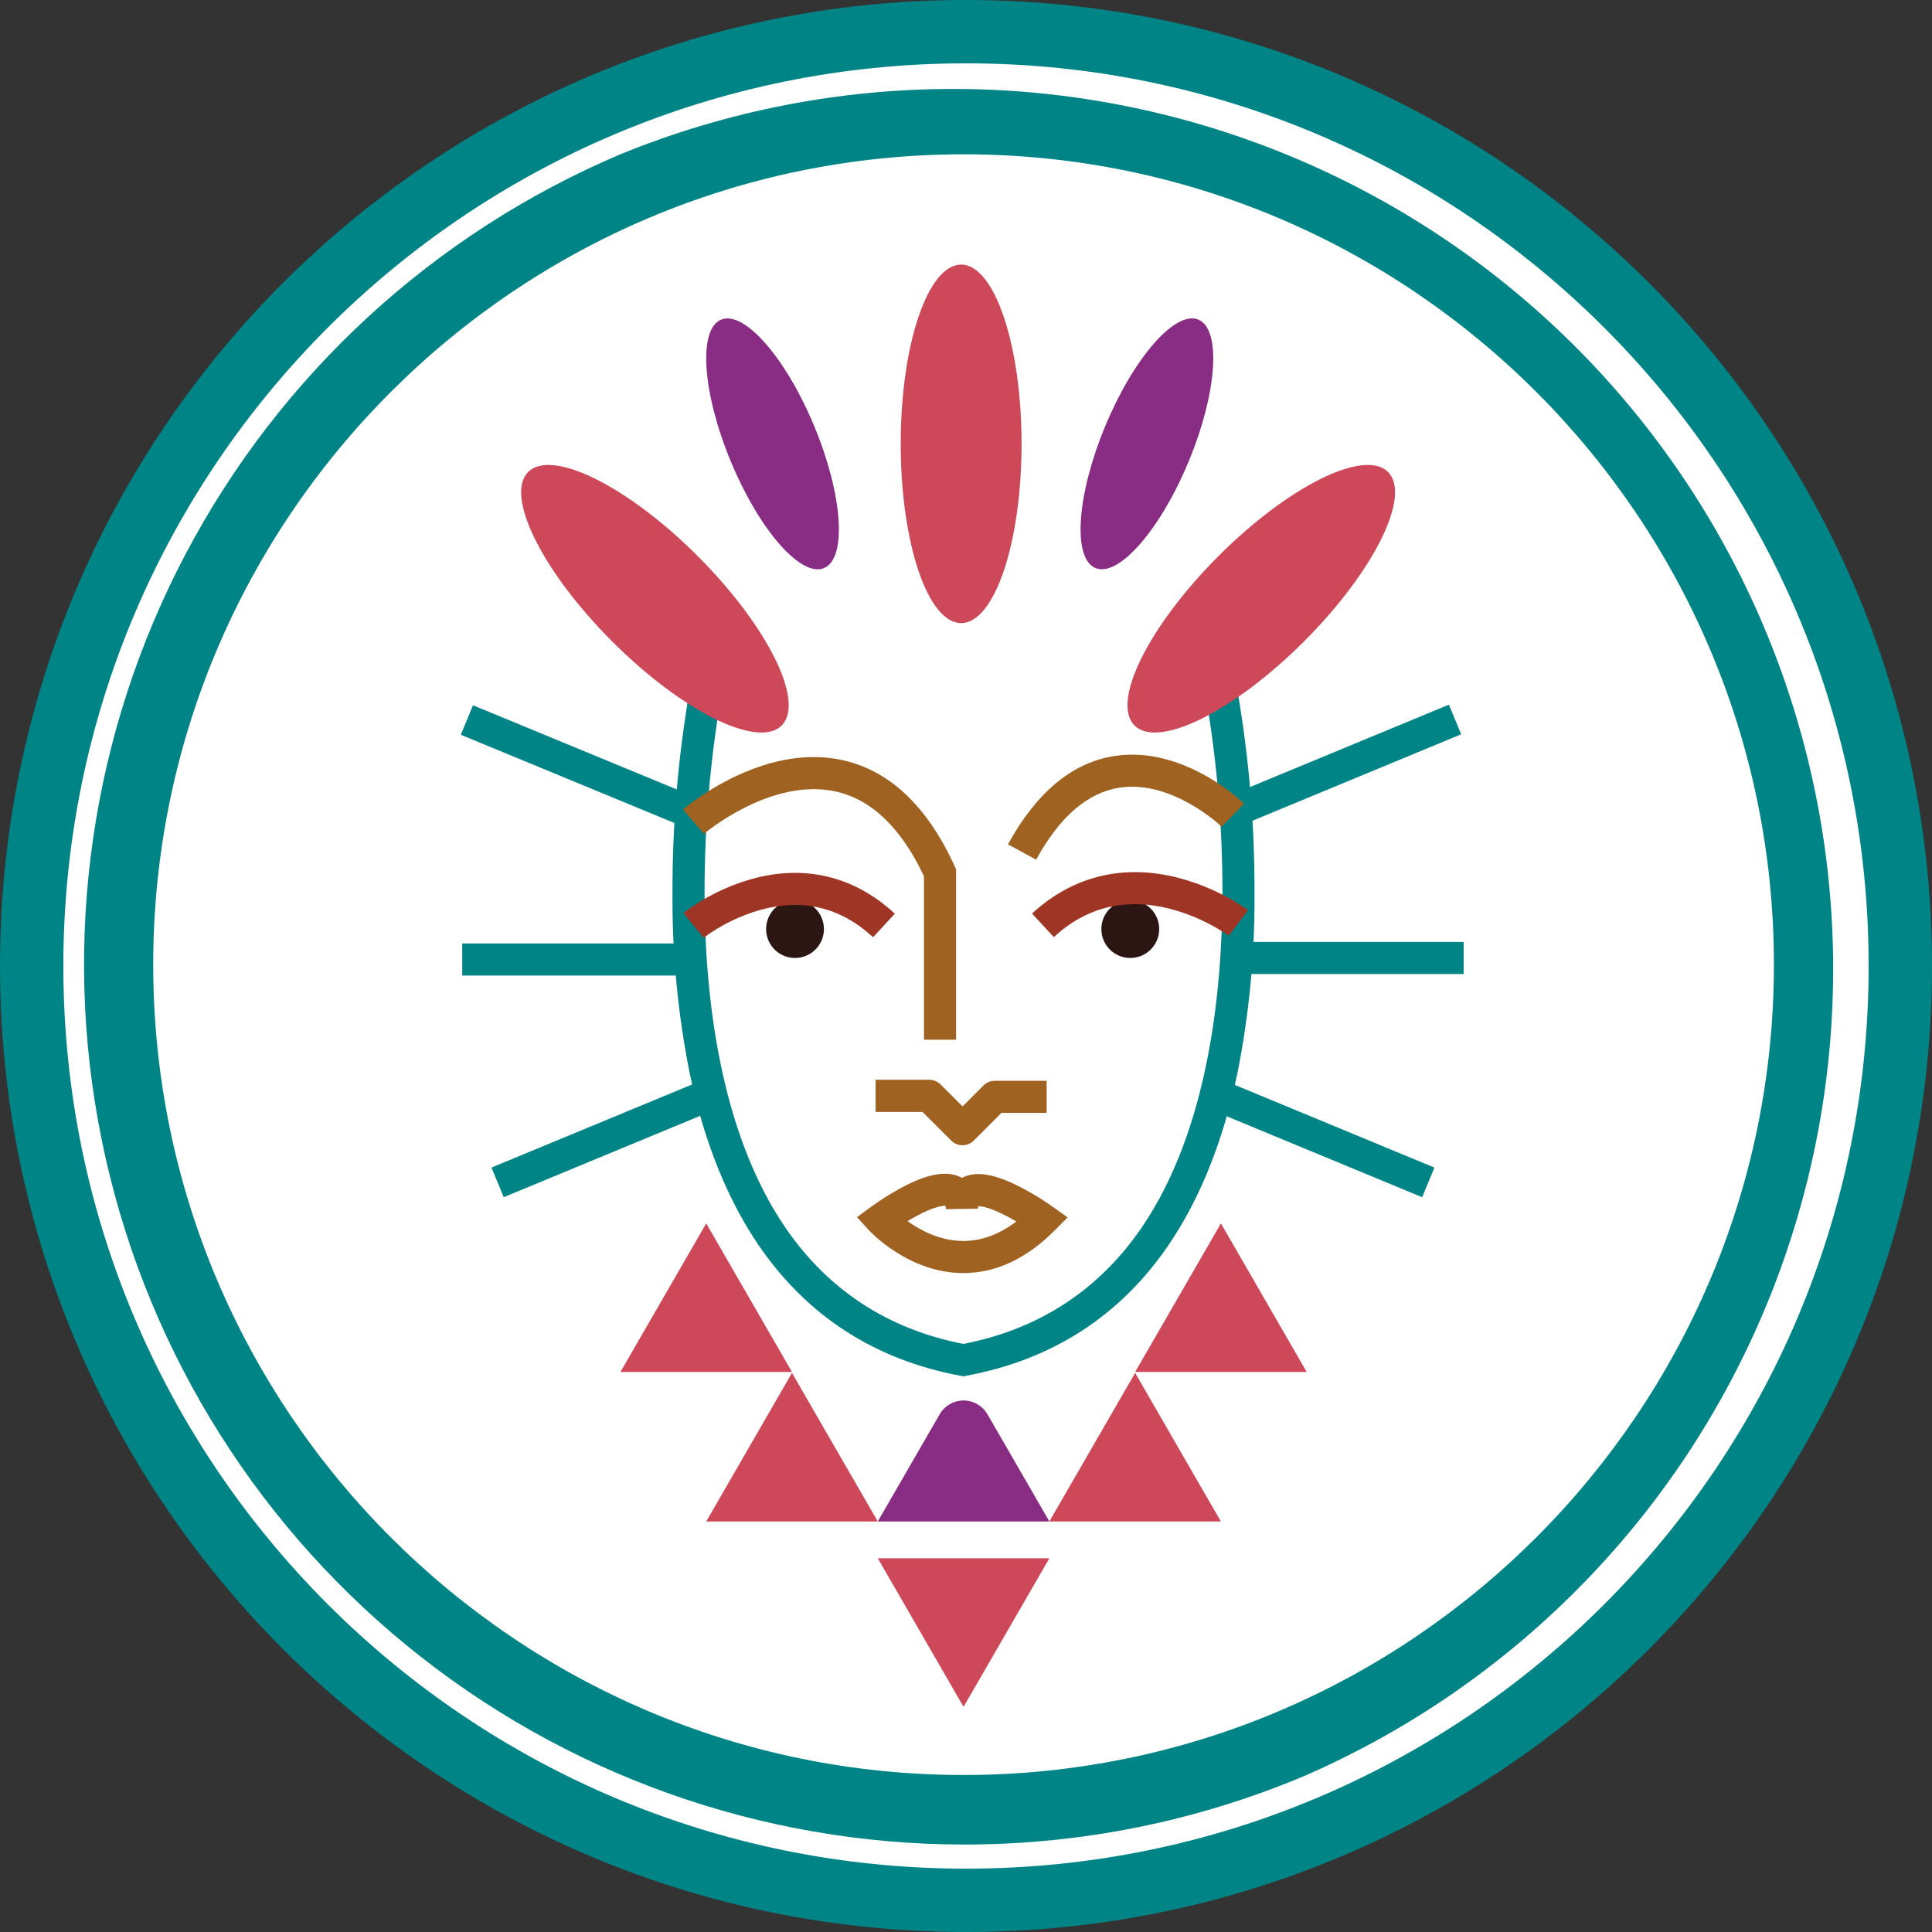 <svg width="244" height="244" viewBox="0 0 244 244" fill="none" xmlns="http://www.w3.org/2000/svg">
<rect x="0" y="0" width="244" height="244" fill="#333333" stroke="none"/>
<path d="M122 240C187.17 240 240 187.17 240 122C240 56.83 187.17 4 122 4C56.83 4 4 56.83 4 122C4 187.17 56.83 240 122 240Z"  fill="white"  stroke-miterlimit="10"/>
<path d="M184.849 118.962H156.268V123.013H184.849V118.962Z" fill="#008485"/>
<path d="M86.961 119.155H58.379V123.205H86.961V119.155Z" fill="#008485"/>
<path d="M182.988 88.993L155.104 100.542L156.655 104.284L184.538 92.735L182.988 88.993Z" fill="#008485"/>
<path d="M59.736 89.072L58.197 92.798L86.197 104.363L87.736 100.636L59.736 89.072Z" fill="#008485"/>
<path d="M154.754 136.523L153.204 140.266L179.61 151.203L181.16 147.461L154.754 136.523Z" fill="#008485"/>
<path d="M88.477 136.518L62.07 147.456L63.62 151.198L90.026 140.26L88.477 136.518Z" fill="#008485"/>
<path d="M121.69 173.823L121.325 173.755C110.5 171.746 101.921 166.201 95.821 157.28C91.835 151.438 88.897 144.104 87.093 135.481C85.603 127.997 84.878 120.381 84.931 112.75C84.908 104.274 85.616 95.813 87.049 87.459L91.027 88.223C89.653 96.352 88.969 104.582 88.982 112.826C88.982 125.283 90.782 142.714 99.172 155.018C104.573 162.922 112.147 167.876 121.674 169.729C131.222 167.868 138.796 162.922 144.197 155.018C152.587 142.73 154.367 125.283 154.387 112.826C154.403 104.582 153.717 96.351 152.338 88.223L156.32 87.459C157.753 95.813 158.461 104.274 158.437 112.75C158.495 120.376 157.776 127.989 156.292 135.469C154.487 144.092 151.55 151.426 147.564 157.268C141.464 166.201 132.885 171.734 122.06 173.743L121.69 173.823Z" fill="#008485"/>
<path d="M120.746 131.314H116.692V110.668C113.815 104.557 110.062 100.956 105.537 99.96C97.372 98.16 88.986 105.236 88.906 105.308L86.262 102.234C86.663 101.889 96.235 93.776 106.385 95.998C112.328 97.296 117.098 101.8 120.562 109.379L120.746 109.78V131.314Z" fill="#9F6221"/>
<path d="M121.562 144.639C121.296 144.64 121.033 144.588 120.787 144.487C120.542 144.385 120.319 144.236 120.131 144.048L116.515 140.432H110.584V136.369H117.363C117.629 136.369 117.892 136.421 118.138 136.523C118.383 136.625 118.606 136.775 118.793 136.964L121.562 139.733L124.206 137.093C124.393 136.904 124.616 136.754 124.861 136.652C125.107 136.55 125.37 136.497 125.636 136.498H132.182V140.552H126.476L122.996 144.032C122.81 144.224 122.587 144.376 122.34 144.48C122.094 144.584 121.829 144.638 121.562 144.639Z" fill="#9F6221"/>
<path d="M121.674 160.78H121.377C114.655 160.635 109.957 155.601 109.76 155.388L108.233 153.724L110.046 152.386C111.273 151.499 112.558 150.694 113.891 149.975C117.142 148.239 119.565 147.809 121.297 148.657L121.494 148.762L121.546 148.733C123.274 147.845 125.64 148.243 128.992 149.983C130.343 150.694 131.647 151.489 132.897 152.366L134.834 153.756L133.151 155.444C129.606 158.984 125.753 160.78 121.674 160.78ZM114.614 154.222C116.19 155.347 118.633 156.673 121.494 156.726C123.844 156.77 126.139 155.942 128.361 154.263C128.023 154.066 127.658 153.861 127.28 153.66C125.154 152.535 123.969 152.318 123.531 152.33C123.516 152.438 123.509 152.546 123.511 152.655L119.46 152.707C119.458 152.564 119.441 152.422 119.412 152.282C119.01 152.253 117.841 152.446 115.679 153.612C115.306 153.812 114.948 154.021 114.614 154.222Z" fill="#9F6221"/>
<path d="M130.856 108.575L127.3 106.634C130.916 100.032 135.453 96.275 140.817 95.468C149.485 94.166 156.814 101.193 157.119 101.495L154.306 104.396L155.717 102.945L154.282 104.4C154.222 104.34 148.054 98.461 141.388 99.478C137.366 100.092 133.817 103.154 130.856 108.575Z" fill="#9F6221"/>
<path d="M100.406 120.987C102.423 120.987 104.058 119.352 104.058 117.335C104.058 115.318 102.423 113.682 100.406 113.682C98.388 113.682 96.753 115.318 96.753 117.335C96.753 119.352 98.388 120.987 100.406 120.987Z" fill="#2C1614"/>
<path d="M142.746 120.987C144.764 120.987 146.399 119.352 146.399 117.335C146.399 115.318 144.764 113.682 142.746 113.682C140.729 113.682 139.094 115.318 139.094 117.335C139.094 119.352 140.729 120.987 142.746 120.987Z" fill="#2C1614"/>
<path d="M121.386 78.695C125.6 78.695 129.016 68.56 129.016 56.056C129.016 43.553 125.6 33.418 121.386 33.418C117.171 33.418 113.755 43.553 113.755 56.056C113.755 68.56 117.171 78.695 121.386 78.695Z" fill="#CD4858"/>
<path d="M98.721 91.626C101.701 88.646 96.95 79.064 88.109 70.223C79.268 61.382 69.685 56.63 66.705 59.61C63.725 62.59 68.477 72.173 77.318 81.014C86.159 89.855 95.742 94.606 98.721 91.626Z" fill="#CD4858"/>
<path d="M164.686 81.013C173.527 72.172 178.279 62.589 175.299 59.609C172.319 56.629 162.736 61.38 153.895 70.221C145.054 79.062 140.302 88.645 143.282 91.625C146.262 94.605 155.845 89.854 164.686 81.013Z" fill="#CD4858"/>
<path d="M104.066 71.746C106.986 70.536 106.443 62.532 102.854 53.867C99.266 45.203 93.989 39.159 91.07 40.369C88.15 41.578 88.693 49.582 92.282 58.247C95.871 66.911 101.147 72.955 104.066 71.746Z" fill="#882D83"/>
<path d="M150.136 58.244C153.725 49.579 154.267 41.575 151.348 40.365C148.428 39.156 143.152 45.2 139.563 53.864C135.974 62.529 135.431 70.533 138.351 71.742C141.27 72.952 146.547 66.908 150.136 58.244Z" fill="#882D83"/>
<path d="M118.677 178.613C118.982 178.084 119.422 177.645 119.951 177.339C120.48 177.034 121.08 176.873 121.691 176.873C122.302 176.873 122.902 177.034 123.431 177.339C123.96 177.645 124.399 178.084 124.704 178.613L127.115 182.772L132.532 192.155H110.857L116.274 182.772L118.677 178.613Z" fill="#882D83"/>
<path d="M143.361 173.389L148.777 182.772L154.194 192.155H143.361H132.527L137.944 182.772L143.361 173.389Z" fill="#CD4858"/>
<path d="M154.195 154.508L159.611 163.89L165.028 173.273H154.195H143.361L148.778 163.89L154.195 154.508Z" fill="#CD4858"/>
<path d="M89.191 154.508L94.607 163.89L100.024 173.273H89.191H78.357L83.774 163.89L89.191 154.508Z" fill="#CD4858"/>
<path d="M100.025 173.389L105.441 182.772L110.858 192.155H100.025H89.191L94.608 182.772L100.025 173.389Z" fill="#CD4858"/>
<path d="M121.691 215.565L127.111 206.182L132.528 196.8H121.691H110.857L116.274 206.182L121.691 215.565Z" fill="#CD4858"/>
<path d="M88.857 118.44L86.31 115.306C88.866 113.368 91.76 111.921 94.844 111.038C101.583 109.138 107.868 110.636 113.011 115.39L110.266 118.368C106.184 114.602 101.426 113.437 96.062 114.904C93.465 115.635 91.024 116.833 88.857 118.44Z" fill="#9F3625"/>
<path d="M133.09 118.351L130.342 115.374C135.473 110.644 141.85 109.081 148.786 110.857C151.951 111.681 154.945 113.062 157.626 114.936L155.195 118.179L156.4 116.571L155.195 118.179C152.902 116.6 150.349 115.438 147.652 114.747C142.091 113.361 137.189 114.57 133.09 118.351Z" fill="#9F3625"/>
<path d="M121.691 232.952C96.056 232.935 71.215 224.058 51.376 207.823C31.536 191.589 17.918 168.996 12.828 143.872C7.738 118.747 11.49 92.635 23.447 69.96C35.404 47.284 54.831 29.439 78.439 19.446C105.508 8.419 135.832 8.5 162.843 19.669C189.854 30.839 211.379 52.2 222.754 79.124C234.13 106.05 234.442 136.372 223.623 163.525C212.803 190.679 191.723 212.477 164.947 224.2C151.265 229.999 136.552 232.976 121.691 232.952ZM121.691 19.49C65.263 19.49 19.35 65.399 19.35 121.831C19.35 178.264 65.263 224.172 121.691 224.172C178.119 224.172 224.036 178.264 224.036 121.831C224.036 65.399 178.123 19.49 121.691 19.49Z" fill="#008485"/>
<path d="M122 240C187.17 240 240 187.17 240 122C240 56.83 187.17 4 122 4C56.83 4 4 56.83 4 122C4 187.17 56.83 240 122 240Z" stroke="#008485" stroke-width="8" stroke-miterlimit="10"/>

</svg>
